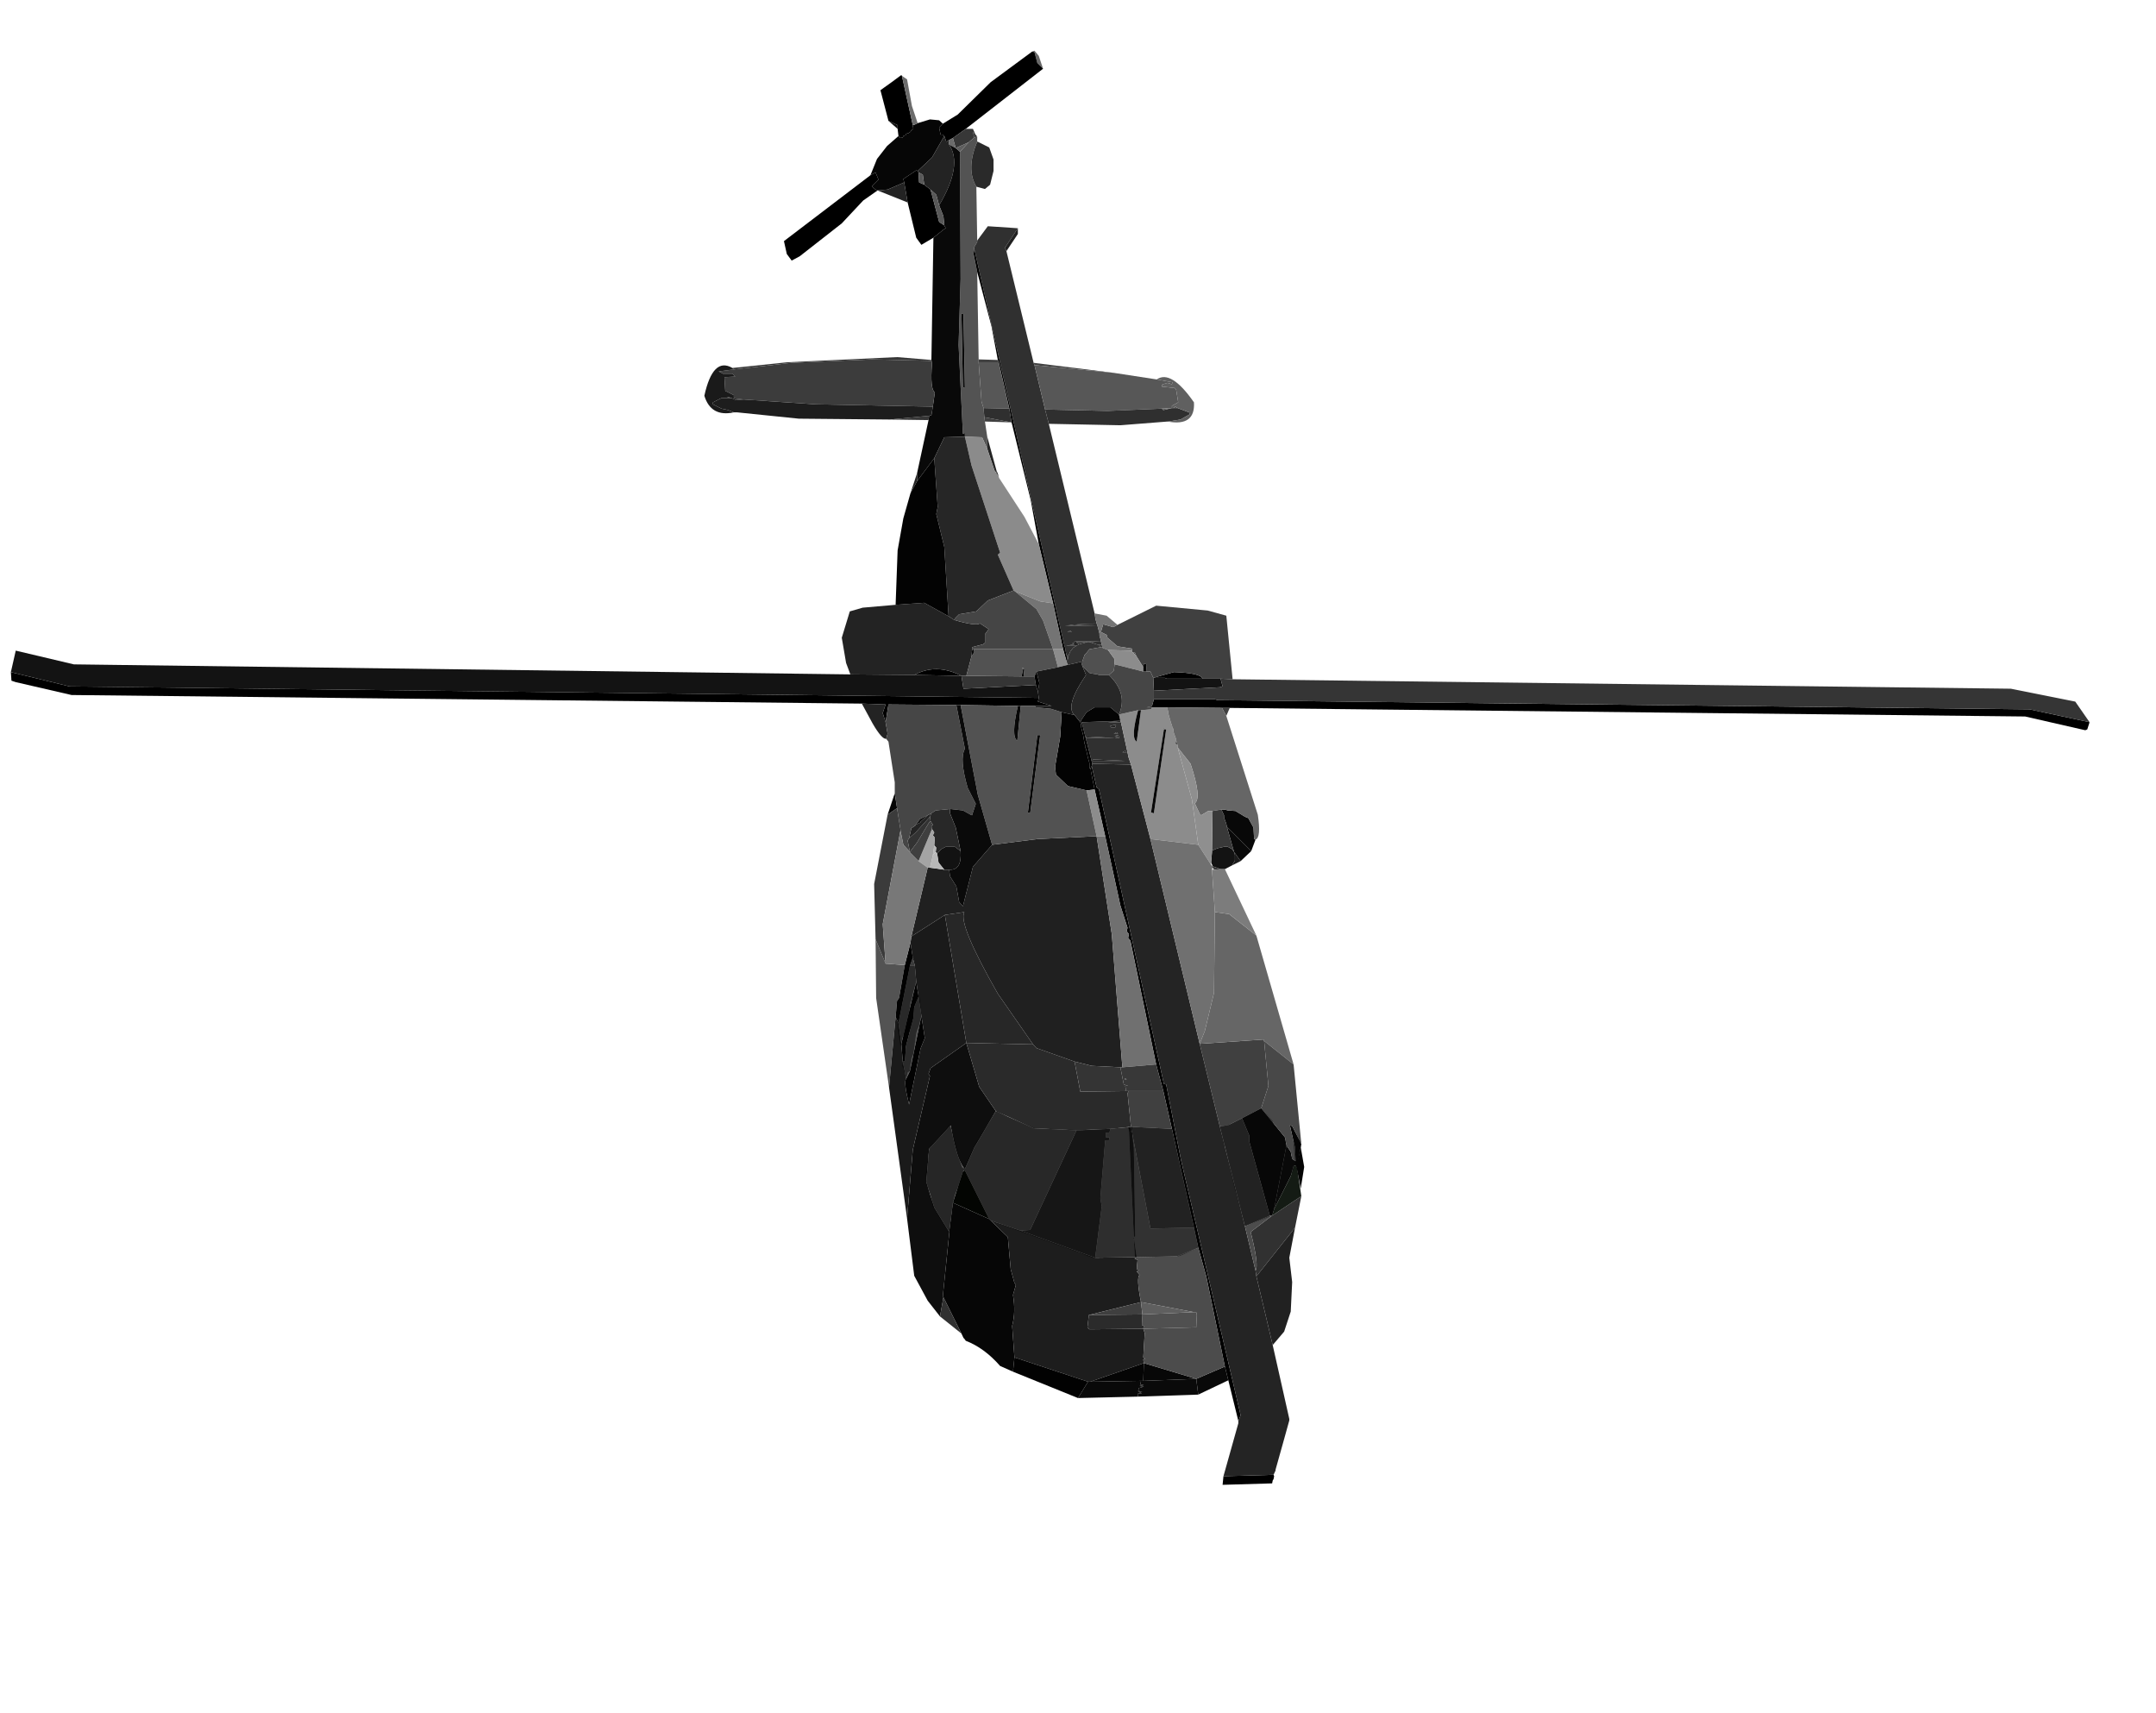 <?xml version="1.0" encoding="UTF-8" standalone="no"?>
<svg xmlns:xlink="http://www.w3.org/1999/xlink" height="299.1px" width="376.5px" xmlns="http://www.w3.org/2000/svg">
  <g transform="matrix(1.0, 0.0, 0.0, 1.0, 182.65, 150.0)">
    <use height="250.4" transform="matrix(1.0, 0.0, 0.0, 1.0, -180.75, -141.15)" width="363.0" xlink:href="#shape0"/>
  </g>
  <defs>
    <g id="shape0" transform="matrix(1.0, 0.0, 0.0, 1.0, 180.75, 141.15)">
      <path d="M-2.4 -141.0 L-2.0 -141.15 -1.25 -140.25 -0.5 -138.0 -1.5 -139.0 -2.0 -140.9 -2.4 -141.0" fill="#686868" fill-rule="evenodd" stroke="none"/>
      <path d="M182.25 -23.9 L181.85 -22.65 181.5 -22.5 171.0 -24.9 32.1 -26.4 30.75 -26.4 21.0 -26.5 18.5 -26.5 17.6 -26.5 18.5 -26.65 18.85 -27.9 29.5 -27.9 30.0 -27.75 171.75 -26.15 182.25 -23.9 M39.75 107.5 L39.85 107.75 39.75 108.25 39.6 108.5 39.5 109.0 30.85 109.25 31.0 107.75 39.75 107.5 M33.6 98.1 L31.85 91.0 31.25 88.6 28.0 72.85 26.6 67.85 25.85 64.35 22.0 47.1 20.5 40.5 19.25 35.85 14.75 14.25 14.35 13.75 14.5 13.1 14.1 12.6 14.25 12.0 13.0 8.1 10.35 -4.0 8.5 -12.15 7.85 -15.4 7.85 -15.65 7.75 -15.75 8.0 -16.25 8.85 -12.5 9.25 -12.25 20.6 39.25 21.0 39.35 23.6 52.6 34.0 97.1 33.6 98.1 M-32.15 -27.15 L-170.15 -28.65 -179.9 -30.9 -180.65 -31.15 -180.75 -32.65 -170.5 -30.15 -1.25 -28.15 -1.4 -27.5 1.0 -26.75 -1.9 -26.75 -4.4 -26.75 -4.9 -26.75 -14.9 -26.9 -15.65 -26.9 -27.5 -27.0 -28.0 -23.9 -28.5 -25.5 -28.0 -27.0 -32.15 -27.15 M-19.65 -108.5 L-21.75 -107.25 -22.65 -108.5 -24.15 -114.65 -24.75 -118.15 -24.9 -118.75 -22.65 -120.25 -22.4 -120.15 -22.25 -119.9 -22.15 -118.15 -21.25 -117.75 -20.15 -116.9 -18.65 -111.25 -17.75 -110.65 -17.5 -110.15 -17.9 -109.9 -19.65 -108.5 M-29.4 -116.75 L-31.9 -115.0 -35.65 -111.0 -43.0 -105.25 -44.4 -104.5 -45.25 -105.65 -45.75 -107.9 -30.65 -119.4 -29.75 -119.9 -29.25 -118.65 -30.4 -117.5 -29.9 -117.0 -29.4 -116.75 M-25.75 -126.25 L-25.9 -127.5 -25.9 -128.15 -27.5 -128.9 -28.9 -134.25 Q-27.05 -135.55 -25.25 -136.9 L-25.15 -136.75 -23.25 -128.15 -23.25 -128.0 -23.15 -127.5 -23.5 -127.25 -23.65 -127.0 -24.0 -126.75 -24.4 -126.65 -24.5 -126.4 -24.9 -126.25 -25.0 -126.0 -25.4 -125.9 -25.75 -126.25 M-18.0 -128.4 L-15.4 -130.0 -9.65 -135.65 -2.4 -141.0 -2.0 -140.9 -1.5 -139.0 -0.5 -138.0 -14.0 -127.5 -16.25 -125.9 -17.0 -125.5 -17.4 -125.25 -17.75 -126.25 -18.0 -126.5 -18.4 -126.5 -18.65 -127.75 -18.0 -128.4 M3.5 -36.0 L3.75 -35.4 3.75 -34.9 3.5 -36.0 M27.35 -31.5 L21.1 -31.5 20.75 -31.65 18.75 -31.65 22.35 -32.65 Q27.0 -32.5 27.35 -31.5 M-14.75 -32.0 L-23.0 -32.15 Q-19.15 -34.25 -14.75 -32.0" fill="#000000" fill-rule="evenodd" stroke="none"/>
      <path d="M44.6 49.75 L43.85 53.85 43.6 53.5 43.25 53.6 42.75 55.35 39.85 61.1 42.0 50.0 42.75 51.1 43.0 52.35 43.6 52.75 43.5 50.35 42.6 46.5 43.0 46.6 44.6 49.75 M-5.75 89.5 L-8.0 88.5 Q-10.75 85.35 -14.0 84.1 L-14.25 83.75 -14.4 83.6 -14.75 82.85 -17.9 76.5 -18.0 76.25 -16.9 65.5 -16.9 65.1 -16.25 60.0 -9.9 62.85 -9.65 63.1 -6.65 66.0 -6.15 71.6 -5.5 74.0 -5.25 74.35 -5.75 76.1 Q-5.25 79.1 -5.9 81.5 L-5.5 87.0 -5.75 89.5 M-27.65 -7.75 L-26.4 -11.5 -26.0 -8.9 -27.65 -7.75 M-30.65 -119.4 L-29.5 -122.25 -27.75 -124.5 -25.75 -126.25 -25.4 -125.9 -25.0 -126.0 -24.9 -126.25 -24.5 -126.4 -24.4 -126.65 -24.0 -126.75 -23.65 -127.0 -23.5 -127.25 -23.15 -127.5 -23.25 -128.0 -23.25 -128.15 -22.9 -128.25 -22.4 -128.5 -20.25 -129.15 -18.65 -129.0 -18.0 -128.4 -18.65 -127.75 -18.4 -126.5 -18.0 -126.5 -17.75 -126.25 -19.9 -122.5 -22.4 -120.15 -22.65 -120.25 -24.9 -118.75 -24.75 -118.15 -27.65 -116.9 -29.4 -116.75 -29.9 -117.0 -30.4 -117.5 -29.25 -118.65 -29.75 -119.9 -30.65 -119.4" fill="#060606" fill-rule="evenodd" stroke="none"/>
      <path d="M-25.15 -136.75 L-24.25 -136.15 -23.4 -131.5 -22.4 -128.5 -22.9 -128.25 -23.25 -128.15 -25.15 -136.75" fill="#6c6c6c" fill-rule="evenodd" stroke="none"/>
      <path d="M-18.5 79.85 L-20.65 77.1 -23.0 72.75 -24.25 62.75 -23.25 50.75 -20.25 37.85 -20.5 37.5 -20.15 36.5 -13.9 32.1 -11.65 39.75 -8.75 44.0 -12.5 50.35 -14.15 54.1 Q-15.4 53.1 -16.65 46.5 L-20.4 50.6 -20.9 56.35 -19.5 60.85 -16.9 65.1 -16.9 65.5 -18.0 76.25 -17.9 76.5 -18.5 79.85 M-25.9 -127.5 L-27.5 -128.9 -25.9 -128.15 -25.9 -127.5" fill="#0e0e0e" fill-rule="evenodd" stroke="none"/>
      <path d="M-14.0 -127.5 L-12.75 -127.5 -12.4 -126.75 -12.75 -126.9 -12.5 -126.0 -13.5 -125.15 -15.75 -124.15 -16.25 -125.9 -14.0 -127.5" fill="#373737" fill-rule="evenodd" stroke="none"/>
      <path d="M-12.4 -126.75 L-12.4 -126.65 -12.0 -126.15 -12.5 -126.0 -12.75 -126.9 -12.4 -126.75 M4.0 -35.65 L4.25 -36.25 4.75 -36.9 5.35 -37.25 5.75 -37.5 7.25 -37.9 7.6 -37.9 8.85 -37.5 9.25 -37.4 9.6 -37.0 7.6 -36.65 7.0 -35.9 6.75 -35.65 6.35 -34.5 3.75 -33.9 3.75 -34.0 3.75 -34.9 3.85 -34.9 3.85 -35.4 4.0 -35.65 M-23.75 -1.25 L-24.15 -3.25 -23.9 -3.65 -22.75 -4.65 -20.25 -7.4 -20.15 -6.65 -20.4 -6.4 -22.5 -2.9 -23.75 -1.25" fill="#333333" fill-rule="evenodd" stroke="none"/>
      <path d="M-27.4 39.85 L-29.65 24.25 -29.75 14.0 -28.0 18.25 -24.65 18.5 -25.65 24.25 -26.0 24.75 -26.25 27.6 -27.4 39.85 M-12.0 -126.15 L-12.0 -125.25 Q-14.0 -120.5 -12.15 -117.4 L-12.0 -108.0 -12.0 -107.75 -12.5 -106.9 -12.65 -105.75 -12.0 -102.5 -11.75 -87.25 -11.75 -86.75 -11.25 -79.9 -10.9 -78.75 -10.75 -77.15 -10.65 -76.4 -10.25 -73.75 -10.25 -71.65 -11.15 -73.65 -14.15 -73.75 -14.15 -74.4 -14.5 -74.25 -15.25 -89.75 -14.9 -101.25 -15.0 -123.5 -13.5 -125.15 -12.5 -126.0 -12.0 -126.15 M-14.4 -95.15 L-14.75 -95.25 -14.5 -82.4 -14.15 -82.25 -14.4 -95.15 M-23.75 18.6 L-22.9 18.6 -22.65 21.35 -25.25 32.25 -25.75 28.6 -23.75 18.6 M-22.25 24.0 L-21.75 27.35 -23.75 37.0 -24.4 38.35 -25.0 35.35 -24.65 35.25 -24.4 32.5 -23.15 27.75 -23.0 25.85 -22.25 24.0" fill="#535353" fill-rule="evenodd" stroke="none"/>
      <path d="M-27.9 -21.0 Q-28.65 -20.9 -30.25 -23.65 L-32.15 -27.15 -28.0 -27.0 -28.5 -25.5 -28.0 -23.9 -27.65 -21.9 -27.9 -21.0 M-34.15 -32.25 L-34.9 -34.25 -35.65 -38.65 -34.25 -43.25 -32.0 -43.9 -26.25 -44.4 -21.25 -44.75 -17.0 -42.4 -16.0 -41.75 Q-12.25 -40.65 -11.5 -41.15 L-10.0 -40.15 -10.65 -39.25 -10.65 -37.75 -11.0 -37.5 -12.9 -37.0 -12.9 -36.5 -13.0 -35.4 -13.9 -32.0 -14.75 -32.0 Q-19.15 -34.25 -23.0 -32.15 L-34.15 -32.25 M-24.15 -114.65 L-29.4 -116.75 -27.65 -116.9 -24.75 -118.15 -24.15 -114.65 M-17.0 -125.5 L-16.9 -124.75 Q-14.5 -121.15 -18.65 -114.15 L-19.15 -116.0 -20.15 -116.9 -21.25 -117.75 -21.5 -119.5 -22.25 -119.9 -22.4 -120.15 -19.9 -122.5 -17.75 -126.25 -17.4 -125.25 -17.0 -125.5" fill="#232323" fill-rule="evenodd" stroke="none"/>
      <path d="M-17.0 -125.5 L-16.25 -125.9 -15.75 -124.15 -16.9 -124.75 -17.0 -125.5" fill="#6b6b6b" fill-rule="evenodd" stroke="none"/>
      <path d="M-12.0 -125.25 L-11.9 -125.25 -9.9 -124.25 -9.15 -122.15 -9.15 -120.15 -9.75 -117.75 -10.65 -117.0 -12.15 -117.4 Q-14.0 -120.5 -12.0 -125.25 M-13.9 32.1 L-2.25 32.35 -1.65 33.0 5.0 35.35 6.0 40.6 14.0 40.5 14.5 40.5 14.25 40.85 14.85 46.75 11.25 47.1 5.35 47.35 -2.15 47.0 -8.75 44.0 -11.65 39.75 -13.9 32.1" fill="#2a2a2a" fill-rule="evenodd" stroke="none"/>
      <path d="M35.85 -1.4 L34.0 0.35 32.85 -1.25 31.6 -5.65 35.85 -1.4 M31.85 91.0 L26.6 93.5 26.25 90.75 31.25 88.6 31.85 91.0 M16.1 93.85 L5.6 94.1 7.35 91.25 7.75 91.25 16.6 91.1 16.5 91.75 17.1 91.85 16.35 92.0 17.1 92.1 16.25 92.35 16.1 92.85 16.85 93.0 16.1 93.0 16.75 93.25 16.0 93.35 16.1 93.85 M-22.5 -67.4 L-20.5 -76.65 -20.4 -77.4 -20.0 -77.5 -19.75 -79.0 -19.4 -81.5 Q-20.25 -82.0 -19.9 -86.5 L-20.0 -87.15 -19.65 -108.5 -17.9 -109.9 -17.5 -110.15 -17.75 -110.65 -17.9 -112.25 -18.65 -114.15 Q-14.5 -121.15 -16.9 -124.75 L-15.75 -124.15 -15.0 -123.5 -14.9 -101.25 -15.25 -89.75 -14.5 -74.25 -14.15 -74.4 -14.15 -73.75 -17.75 -73.65 -19.5 -70.0 -22.5 -66.0 -22.5 -67.4 M-14.4 -95.15 L-14.15 -82.25 -14.5 -82.4 -14.75 -95.25 -14.4 -95.15" fill="#090909" fill-rule="evenodd" stroke="none"/>
      <path d="M-22.25 -119.9 L-21.5 -119.5 -21.25 -117.75 -22.15 -118.15 -22.25 -119.9 M-20.15 -116.9 L-19.15 -116.0 -18.65 -114.15 -17.9 -112.25 -17.75 -110.65 -18.65 -111.25 -20.15 -116.9" fill="#585858" fill-rule="evenodd" stroke="none"/>
      <path d="M-13.5 -125.15 L-15.0 -123.5 -15.75 -124.15 -13.5 -125.15" fill="#5e5e5e" fill-rule="evenodd" stroke="none"/>
      <path d="M-12.0 -108.0 L-10.15 -110.5 -4.9 -110.15 -7.15 -106.75 -6.9 -106.15 -2.15 -86.65 -2.0 -86.25 -0.15 -78.5 0.5 -76.0 8.5 -42.9 8.6 -42.25 8.6 -42.15 8.85 -41.15 3.25 -40.75 9.0 -40.75 9.35 -39.4 9.35 -39.0 9.6 -38.15 9.6 -38.0 5.1 -38.0 4.6 -37.65 5.0 -37.5 3.5 -37.25 5.35 -37.25 4.75 -36.9 4.25 -36.25 4.0 -35.65 3.75 -35.4 3.5 -36.0 3.35 -36.9 3.25 -37.15 -12.5 -106.5 -12.5 -106.9 -12.0 -107.75 -12.0 -108.0 M4.5 -39.65 L4.25 -39.9 3.75 -39.65 4.5 -39.65 M8.85 -41.15 L9.0 -40.75 3.85 -40.9 8.85 -41.15 M9.6 -38.0 L9.75 -37.5 9.85 -36.9 9.6 -37.0 9.25 -37.4 9.75 -37.5 8.85 -37.5 7.6 -37.9 9.6 -38.0 M7.25 -37.9 L5.75 -37.5 5.25 -37.9 7.25 -37.9 M3.75 -35.4 L3.85 -35.4 3.85 -34.9 3.75 -34.9 3.75 -35.4 M13.1 -23.9 L14.35 -18.15 14.35 -18.0 14.85 -16.5 8.1 -16.65 6.25 -23.9 13.0 -24.15 10.85 -23.9 13.1 -23.9 M14.1 -18.65 L13.85 -18.9 13.35 -18.65 14.1 -18.65 M11.25 -23.25 L11.35 -23.0 12.1 -23.0 12.25 -23.4 11.85 -23.4 11.25 -23.25 M12.6 -21.9 L12.35 -22.15 11.85 -21.9 12.6 -21.9 M12.6 -21.4 L12.1 -21.15 12.85 -21.15 12.6 -21.65 12.0 -21.5 12.6 -21.4 M8.25 -17.4 L8.1 -17.15 13.85 -17.15 8.25 -17.4 M7.1 -21.4 L7.0 -21.15 12.0 -21.15 7.1 -21.4" fill="#303030" fill-rule="evenodd" stroke="none"/>
      <path d="M-4.9 -110.15 L-4.9 -109.15 -6.9 -106.15 -7.15 -106.75 -4.9 -110.15 M-12.65 -105.75 L-12.5 -106.9 -12.5 -106.5 -12.65 -105.75 M-16.9 1.85 L-16.75 3.0 -15.65 4.75 -15.15 7.5 -14.5 8.25 -12.75 1.35 -9.4 -2.5 -1.5 -3.5 8.85 -4.0 11.5 13.1 13.35 36.35 13.0 36.35 8.0 36.1 5.0 35.35 -1.65 33.0 -2.25 32.35 -8.4 23.5 Q-15.4 11.25 -14.25 9.25 L-17.65 9.75 -23.5 13.5 -20.65 1.5 -20.25 1.5 -17.75 1.85 -16.9 1.85" fill="#202020" fill-rule="evenodd" stroke="none"/>
      <path d="M-12.0 -102.5 L-12.65 -105.75 -12.5 -106.5 3.25 -37.15 3.35 -36.9 3.5 -36.0 3.75 -34.9 3.75 -34.0 3.0 -36.65 1.25 -44.65 -1.25 -55.0 -2.65 -62.65 -6.0 -76.25 -6.4 -78.65 -8.25 -86.75 -8.4 -87.15 -9.5 -93.0 -12.0 -102.5 M6.1 -23.25 L6.25 -23.9 8.1 -16.65 8.0 -16.25 7.75 -15.75 7.6 -15.9 7.6 -16.75 7.35 -17.65 7.0 -19.25 6.85 -19.5 6.85 -19.9 6.75 -20.15 6.5 -21.65 6.1 -23.25" fill="#010101" fill-rule="evenodd" stroke="none"/>
      <path d="M30.75 -26.4 L32.1 -26.4 31.5 -25.0 30.75 -26.4 M-2.15 -86.65 L11.85 -84.9 -2.0 -86.25 -2.15 -86.65 M12.5 -40.9 L19.25 -44.25 28.25 -43.4 31.5 -42.5 32.6 -31.4 30.5 -31.5 27.35 -31.5 Q27.0 -32.5 22.35 -32.65 L18.75 -31.65 18.25 -32.75 17.5 -32.75 17.6 -34.0 17.1 -34.15 17.0 -33.5 15.75 -35.5 15.6 -36.0 15.1 -36.15 15.0 -36.4 15.0 -36.75 12.5 -37.15 10.75 -38.65 10.6 -39.15 9.6 -39.65 10.0 -41.0 11.75 -40.5 12.5 -40.9 M-10.65 -76.4 L-10.75 -77.15 -6.0 -76.25 -10.65 -76.4 M-11.75 -86.75 L-11.75 -87.25 -8.4 -87.15 -8.25 -86.75 -11.75 -86.75 M20.5 40.5 L22.0 47.1 14.85 46.75 14.25 40.85 14.5 40.5 20.5 40.5 M26.85 32.25 L38.0 31.5 38.1 31.75 38.85 39.6 37.6 43.5 34.25 45.25 31.75 46.5 30.35 46.6 26.85 32.25" fill="#404040" fill-rule="evenodd" stroke="none"/>
      <path d="M11.85 -84.9 L19.35 -83.75 22.1 -83.25 22.0 -82.9 21.25 -83.15 20.35 -82.9 20.25 -82.5 22.5 -82.25 22.75 -81.9 23.1 -79.75 22.0 -79.15 22.0 -78.75 20.25 -78.65 10.75 -78.25 -0.15 -78.5 -2.0 -86.25 11.85 -84.9 M-10.9 -78.75 L-11.25 -79.9 -11.75 -86.75 -8.25 -86.75 -6.4 -78.65 -10.9 -78.75 M23.0 -78.75 L22.25 -78.75 22.6 -79.0 23.0 -78.75" fill="#575757" fill-rule="evenodd" stroke="none"/>
      <path d="M21.25 -76.4 L13.0 -75.75 0.5 -76.0 -0.15 -78.5 10.75 -78.25 20.25 -78.65 20.5 -78.4 22.0 -78.75 22.25 -78.75 23.0 -78.75 25.0 -78.0 25.1 -77.65 23.5 -76.75 21.35 -76.4 21.25 -76.4 M-10.75 -77.15 L-10.9 -78.75 -6.4 -78.65 -6.0 -76.25 -10.75 -77.15" fill="#2f2f2f" fill-rule="evenodd" stroke="none"/>
      <path d="M39.6 84.85 L42.5 97.75 42.5 98.0 41.6 101.25 40.1 106.6 40.1 106.75 39.75 107.5 31.0 107.75 33.6 98.5 33.6 98.1 34.0 97.1 23.6 52.6 21.0 39.35 20.6 39.25 9.25 -12.25 8.85 -12.5 8.0 -16.25 8.1 -16.65 14.85 -16.5 18.25 -3.5 26.85 32.25 30.35 46.6 34.75 64.1 36.6 71.85 36.75 72.85 39.6 84.85 M-10.25 -71.65 L-10.25 -73.75 -8.65 -67.9 -8.65 -67.4 -9.0 -67.9 -10.25 -71.65 M5.35 -37.25 L3.5 -37.25 5.0 -37.5 4.6 -37.65 5.1 -38.0 9.6 -38.0 7.6 -37.9 7.25 -37.9 5.25 -37.9 5.75 -37.5 5.35 -37.25 M9.0 -40.75 L3.25 -40.75 8.85 -41.15 3.85 -40.9 9.0 -40.75 M4.5 -39.65 L3.75 -39.65 4.25 -39.9 4.5 -39.65 M8.85 -37.5 L9.75 -37.5 9.25 -37.4 8.85 -37.5 M13.0 -24.15 L13.1 -23.9 10.85 -23.9 13.0 -24.15 M14.1 -18.65 L13.35 -18.65 13.85 -18.9 14.1 -18.65 M11.25 -23.25 L11.85 -23.4 12.25 -23.4 12.1 -23.0 11.35 -23.0 11.25 -23.25 M12.6 -21.4 L12.0 -21.5 12.6 -21.65 12.85 -21.15 12.1 -21.15 12.6 -21.4 M12.6 -21.9 L11.85 -21.9 12.35 -22.15 12.6 -21.9 M7.1 -21.4 L12.0 -21.15 7.0 -21.15 7.1 -21.4 M8.25 -17.4 L13.85 -17.15 8.1 -17.15 8.25 -17.4 M-23.9 -3.65 L-23.5 -5.4 -22.75 -5.9 -22.75 -6.0 -21.9 -6.4 -21.9 -6.5 -20.65 -7.65 -20.0 -8.0 -20.25 -7.4 -22.75 -4.65 -23.9 -3.65" fill="#242424" fill-rule="evenodd" stroke="none"/>
      <path d="M-14.15 -73.75 L-11.15 -73.65 -10.25 -71.65 -9.0 -67.9 -8.65 -67.4 -8.25 -66.9 -8.25 -66.75 -8.15 -66.5 -3.75 -59.75 -1.25 -55.0 1.25 -44.65 -1.0 -45.0 -5.4 -46.75 -5.65 -46.9 -8.4 -53.15 -8.0 -53.5 -13.0 -68.75 -14.15 -73.75" fill="#8b8b8b" fill-rule="evenodd" stroke="none"/>
      <path d="M44.6 58.85 L43.5 64.35 36.75 72.85 36.6 71.85 Q37.25 71.0 35.75 65.1 L39.5 62.25 44.6 58.85 M-14.75 82.85 L-18.5 79.85 -17.9 76.5 -14.75 82.85 M-20.0 -87.15 L-19.9 -86.5 -20.0 -87.0 -20.0 -87.15" fill="#313131" fill-rule="evenodd" stroke="none"/>
      <path d="M-20.5 -76.65 L-27.25 -76.75 -20.4 -77.4 -20.5 -76.65 M-54.75 -85.75 L-45.15 -86.75 -26.0 -87.65 -20.0 -87.15 -20.0 -87.0 -30.4 -87.25 -44.4 -86.65 -54.5 -85.5 -54.75 -85.75" fill="#363636" fill-rule="evenodd" stroke="none"/>
      <path d="M-20.0 -87.0 L-19.9 -86.5 Q-20.25 -82.0 -19.4 -81.5 L-19.75 -79.0 -40.15 -79.4 -52.75 -80.25 -54.15 -80.4 -54.5 -80.5 -54.5 -81.0 -56.0 -81.75 -56.15 -84.15 -54.25 -84.25 -54.75 -84.75 -56.4 -84.75 -57.15 -85.15 -54.5 -85.5 -44.4 -86.65 -30.4 -87.25 -20.0 -87.0 M-54.9 -80.5 L-55.25 -80.5 -55.75 -80.75 -54.9 -80.5" fill="#3c3c3c" fill-rule="evenodd" stroke="none"/>
      <path d="M-24.25 62.75 L-27.4 39.85 -26.25 27.6 -25.75 28.6 -25.25 32.25 -25.0 35.35 -24.4 38.35 Q-24.9 38.85 -23.9 42.85 L-21.9 33.1 -21.15 31.25 -21.75 27.35 -22.25 24.0 -22.65 21.35 -22.9 18.6 -23.25 17.25 -23.65 14.6 -23.5 13.5 -17.65 9.75 -13.9 32.1 -20.15 36.5 -20.5 37.5 -20.25 37.85 -23.25 50.75 -24.25 62.75 M-54.5 -78.0 Q-58.5 -77.15 -59.65 -80.9 -58.15 -87.75 -54.75 -85.75 L-54.5 -85.5 -57.15 -85.15 -56.4 -84.75 -54.75 -84.75 -54.25 -84.25 -56.15 -84.15 -56.0 -81.75 -54.5 -81.0 -54.5 -80.5 -54.15 -80.4 -52.75 -80.25 -54.15 -80.15 -54.9 -80.5 -55.75 -80.75 -55.25 -80.5 -56.65 -80.5 -58.15 -79.75 -58.15 -79.4 -56.65 -78.65 -55.5 -78.4 -54.5 -78.0" fill="#1a1a1a" fill-rule="evenodd" stroke="none"/>
      <path d="M19.35 -83.75 Q21.85 -85.5 25.85 -79.75 26.1 -75.5 21.25 -76.4 L21.35 -76.4 23.5 -76.75 25.1 -77.65 25.0 -78.0 23.0 -78.75 22.6 -79.0 22.25 -78.75 22.0 -78.75 20.5 -78.4 20.25 -78.65 22.0 -78.75 22.0 -79.15 23.1 -79.75 22.75 -81.9 22.5 -82.25 20.25 -82.5 20.35 -82.9 21.25 -83.15 22.0 -82.9 22.1 -83.25 19.35 -83.75" fill="#606060" fill-rule="evenodd" stroke="none"/>
      <path d="M8.5 -42.9 L10.6 -42.5 12.5 -40.9 11.75 -40.5 10.0 -41.0 9.6 -39.65 10.6 -39.15 10.75 -38.65 12.5 -37.15 15.0 -36.75 15.0 -36.4 10.85 -36.5 9.85 -36.9 9.75 -37.5 9.6 -38.0 9.6 -38.15 9.35 -39.0 9.35 -39.4 9.0 -40.75 8.85 -41.15 8.6 -42.15 8.6 -42.25 8.5 -42.9 M1.25 -44.65 L3.0 -36.65 1.25 -36.65 -0.5 -41.65 -1.65 -43.65 -5.4 -46.75 -1.0 -45.0 1.25 -44.65" fill="#747474" fill-rule="evenodd" stroke="none"/>
      <path d="M9.85 -36.9 L10.85 -36.5 12.0 -34.9 12.0 -34.0 11.85 -32.9 11.0 -32.15 9.25 -32.15 9.0 -32.25 8.0 -32.4 7.6 -32.5 6.35 -33.75 6.25 -34.0 6.35 -34.5 6.75 -35.65 7.0 -35.9 7.6 -36.65 9.6 -37.0 9.85 -36.9 M15.1 -36.15 L15.6 -36.0 15.75 -35.5 15.1 -36.15 M25.85 79.1 L26.25 79.1 26.35 79.6 26.25 81.75 17.0 82.0 17.1 81.5 16.75 81.35 16.85 79.5 25.85 79.1" fill="#505050" fill-rule="evenodd" stroke="none"/>
      <path d="M-27.25 -76.75 L-43.15 -76.9 -53.9 -78.0 -54.5 -78.0 -55.5 -78.4 -56.65 -78.65 -58.15 -79.4 -58.15 -79.75 -56.65 -80.5 -55.25 -80.5 -54.9 -80.5 -54.15 -80.15 -52.75 -80.25 -40.15 -79.4 -19.75 -79.0 -20.0 -77.5 -20.4 -77.4 -27.25 -76.75 M-9.65 63.1 L-4.5 64.85 8.6 69.6 15.6 69.5 15.5 69.75 16.0 70.0 15.85 71.6 16.25 71.75 15.85 72.0 16.35 72.6 Q15.75 73.1 16.6 77.35 L7.5 79.6 7.25 81.75 7.6 82.1 17.0 82.0 17.25 82.75 17.0 87.0 17.35 87.25 17.0 87.35 17.1 88.0 7.75 91.25 7.35 91.25 -5.5 87.0 -5.9 81.5 Q-5.25 79.1 -5.75 76.1 L-5.25 74.35 -5.5 74.0 -6.15 71.6 -6.65 66.0 -9.65 63.1" fill="#1d1d1d" fill-rule="evenodd" stroke="none"/>
      <path d="M-17.0 -42.4 L-17.75 -54.5 -19.15 -60.25 -18.9 -61.5 -19.5 -70.0 -17.75 -73.65 -14.15 -73.75 -13.0 -68.75 -8.0 -53.5 -8.4 -53.15 -5.65 -46.9 -10.15 -45.15 -12.15 -43.25 -15.15 -42.75 -15.9 -42.0 -16.0 -41.75 -17.0 -42.4" fill="#262626" fill-rule="evenodd" stroke="none"/>
      <path d="M-5.65 -46.9 L-5.4 -46.75 -1.65 -43.65 -0.5 -41.65 1.25 -36.65 -12.65 -36.65 -12.9 -36.5 -12.9 -37.0 -11.0 -37.5 -10.65 -37.75 -10.65 -39.25 -10.0 -40.15 -11.5 -41.15 Q-12.25 -40.65 -16.0 -41.75 L-15.9 -42.0 -15.15 -42.75 -12.15 -43.25 -10.15 -45.15 -5.65 -46.9" fill="#454545" fill-rule="evenodd" stroke="none"/>
      <path d="M-26.25 -44.4 L-25.9 -53.9 -24.9 -59.5 -23.65 -63.9 -22.5 -66.0 -19.5 -70.0 -18.9 -61.5 -19.15 -60.25 -17.75 -54.5 -17.0 -42.4 -21.25 -44.75 -26.25 -44.4 M6.1 -23.25 L6.5 -21.65 6.75 -20.15 6.85 -19.9 6.85 -19.5 7.0 -19.25 7.35 -17.65 7.6 -16.75 7.6 -15.9 7.75 -15.75 7.85 -15.65 7.85 -15.4 8.5 -12.15 7.1 -12.0 3.85 -12.75 1.75 -14.75 1.6 -16.15 2.5 -21.4 2.75 -25.65 5.0 -25.15 6.0 -23.9 6.1 -23.65 6.1 -23.25" fill="#030303" fill-rule="evenodd" stroke="none"/>
      <path d="M32.5 1.1 L31.25 1.75 30.5 1.75 29.1 1.25 28.85 0.6 29.0 -1.25 29.0 -1.5 30.0 -1.9 31.1 -2.15 31.75 -2.15 32.5 -1.75 32.85 -1.25 33.0 -0.75 33.0 0.25 32.5 1.1 M-180.75 -32.65 L-179.9 -36.4 -169.75 -34.0 -34.15 -32.25 -23.0 -32.15 -14.75 -32.0 -14.4 -29.75 -1.75 -30.4 -1.4 -29.25 -1.25 -28.15 -170.5 -30.15 -180.75 -32.65 M-8.65 -67.9 L-8.25 -66.9 -8.65 -67.4 -8.65 -67.9 M27.35 -31.5 L30.5 -31.5 30.85 -30.15 30.35 -30.0 18.85 -29.4 18.75 -31.65 20.75 -31.65 21.1 -31.5 27.35 -31.5" fill="#131313" fill-rule="evenodd" stroke="none"/>
      <path d="M-23.65 -63.9 L-22.5 -67.4 -22.5 -66.0 -23.65 -63.9" fill="#222222" fill-rule="evenodd" stroke="none"/>
      <path d="M18.5 -26.5 L21.0 -26.5 21.25 -26.4 21.25 -26.15 21.35 -25.75 21.35 -25.5 21.85 -23.75 22.0 -23.4 22.1 -22.9 22.25 -22.75 22.25 -22.4 22.35 -22.0 22.75 -20.9 22.75 -20.75 22.6 -20.15 23.0 -19.9 23.0 -19.5 25.5 -10.4 26.6 -2.5 18.25 -3.5 14.85 -16.5 14.35 -18.0 14.35 -18.15 13.1 -23.9 13.0 -24.15 12.75 -25.25 16.1 -26.0 Q14.75 -21.15 15.85 -20.5 L16.6 -26.0 18.35 -26.15 18.5 -26.5 M3.0 -36.65 L3.75 -34.0 3.75 -33.9 2.1 -33.5 1.25 -36.65 3.0 -36.65 M10.85 -36.5 L15.0 -36.4 15.1 -36.15 15.75 -35.5 17.0 -33.5 17.0 -32.75 12.0 -34.0 12.0 -34.9 10.85 -36.5 M20.6 -22.65 L18.35 -8.15 18.85 -8.0 21.0 -22.65 20.5 -22.9 20.6 -22.65 M7.1 -12.0 L8.5 -12.15 10.35 -4.0 8.85 -4.0 7.1 -12.0" fill="#8c8c8c" fill-rule="evenodd" stroke="none"/>
      <path d="M182.25 -23.9 L171.75 -26.15 30.0 -27.75 29.5 -27.9 18.85 -27.9 18.85 -29.4 30.35 -30.0 30.85 -30.15 30.5 -31.5 32.6 -31.4 168.5 -29.75 179.75 -27.5 182.25 -23.9 M-14.75 -32.0 L-13.9 -32.0 -4.25 -31.9 -3.9 -31.9 -2.0 -31.9 -1.75 -30.4 -14.4 -29.75 -14.75 -32.0" fill="#353535" fill-rule="evenodd" stroke="none"/>
      <path d="M18.85 -27.9 L18.5 -26.65 17.6 -26.5 18.5 -26.5 18.35 -26.15 16.6 -26.0 16.1 -26.0 12.75 -25.25 Q14.35 -28.9 11.0 -32.15 L11.85 -32.9 12.0 -34.0 17.0 -32.75 17.5 -32.75 18.25 -32.75 18.75 -31.65 18.85 -29.4 18.85 -27.9 M-26.4 -11.5 L-26.4 -13.4 -27.5 -20.5 -27.9 -21.0 -27.65 -21.9 -28.0 -23.9 -27.5 -27.0 -15.65 -26.9 -14.15 -19.25 Q-15.15 -17.5 -13.65 -12.4 L-12.25 -9.65 -12.9 -7.65 -13.15 -7.75 -14.5 -8.5 -16.75 -8.75 -19.25 -8.5 -20.0 -8.0 -20.65 -7.65 -22.0 -7.0 -22.75 -6.0 -22.75 -5.9 -23.5 -5.4 -23.9 -3.65 -24.15 -3.25 -23.75 -1.25 -24.9 -2.5 -25.4 -5.0 -25.4 -5.15 -26.0 -8.9 -26.4 -11.5 M-4.0 -33.15 L-4.15 -33.4 -3.75 -33.25 -4.0 -33.15" fill="#464646" fill-rule="evenodd" stroke="none"/>
      <path d="M17.0 -33.5 L17.1 -34.15 17.6 -34.0 17.5 -32.75 17.0 -32.75 17.0 -33.5 M16.1 -26.0 L16.6 -26.0 15.85 -20.5 Q14.75 -21.15 16.1 -26.0 M17.1 88.0 L26.25 90.75 17.0 91.1 17.1 88.0" fill="#070707" fill-rule="evenodd" stroke="none"/>
      <path d="M2.75 -25.65 L2.5 -21.4 1.6 -16.15 1.75 -14.75 3.85 -12.75 7.1 -12.0 8.85 -4.0 -1.5 -3.5 -9.4 -2.5 -11.9 -11.25 -14.9 -26.9 -4.9 -26.75 Q-6.15 -21.4 -5.0 -20.65 L-4.4 -26.75 -1.9 -26.75 -1.75 -26.5 0.85 -26.25 2.75 -25.65 M-12.65 -36.65 L1.25 -36.65 2.1 -33.5 -1.65 -32.75 -2.0 -31.9 -3.9 -31.9 -3.75 -33.25 -4.15 -33.4 -4.0 -33.15 -4.25 -31.9 -13.9 -32.0 -13.0 -35.4 -12.5 -36.15 -12.65 -36.65 M-1.0 -21.65 L-1.5 -21.65 -3.15 -8.15 -2.75 -8.0 -1.0 -21.65" fill="#525252" fill-rule="evenodd" stroke="none"/>
      <path d="M26.6 93.5 L16.1 93.85 16.0 93.35 16.75 93.25 16.1 93.0 16.85 93.0 16.1 92.85 16.25 92.35 17.1 92.1 16.35 92.0 17.1 91.85 16.5 91.75 16.6 91.1 17.0 91.1 26.25 90.75 26.6 93.5 M-12.9 -36.5 L-12.65 -36.65 -12.5 -36.15 -13.0 -35.4 -12.9 -36.5 M-15.65 -26.9 L-14.9 -26.9 -11.9 -11.25 -9.4 -2.5 -12.75 1.35 -14.5 8.25 -15.15 7.5 -15.65 4.75 -16.75 3.0 -16.9 1.85 Q-14.65 2.0 -14.9 -1.4 L-15.75 -5.5 -16.75 -8.0 -16.75 -8.75 -14.5 -8.5 -13.15 -7.75 -12.9 -7.65 -12.25 -9.65 -13.65 -12.4 Q-15.15 -17.5 -14.15 -19.25 L-15.65 -26.9" fill="#0a0a0a" fill-rule="evenodd" stroke="none"/>
      <path d="M6.35 -34.5 L6.25 -34.0 6.35 -33.75 7.0 -32.15 Q3.25 -26.65 5.0 -25.15 L2.75 -25.65 0.85 -26.25 -1.75 -26.5 -1.9 -26.75 1.0 -26.75 -1.4 -27.5 -1.25 -28.15 -1.4 -29.25 -1.15 -30.75 -1.65 -32.75 2.1 -33.5 3.75 -33.9 6.35 -34.5" fill="#181818" fill-rule="evenodd" stroke="none"/>
      <path d="M3.75 -35.4 L4.0 -35.65 3.85 -35.4 3.75 -35.4 M7.75 91.25 L17.1 88.0 17.0 91.1 16.6 91.1 7.75 91.25" fill="#050505" fill-rule="evenodd" stroke="none"/>
      <path d="M6.35 -33.75 L7.6 -32.5 8.0 -32.4 9.0 -32.25 9.25 -32.15 11.0 -32.15 Q14.35 -28.9 12.75 -25.25 L11.25 -26.5 8.5 -26.5 7.1 -25.65 6.25 -24.4 6.0 -23.9 5.0 -25.15 Q3.25 -26.65 7.0 -32.15 L6.35 -33.75 M-17.65 9.75 L-14.25 9.25 Q-15.4 11.25 -8.4 23.5 L-2.25 32.35 -13.9 32.1 -17.65 9.75" fill="#272727" fill-rule="evenodd" stroke="none"/>
      <path d="M36.6 -3.4 L35.85 -1.4 31.6 -5.65 31.5 -6.15 31.1 -7.25 31.1 -7.65 30.75 -8.4 30.75 -8.5 30.6 -8.65 31.25 -8.65 31.75 -8.5 33.1 -8.4 34.75 -7.4 35.35 -7.15 36.25 -5.5 36.35 -3.5 36.6 -3.4 M20.6 -22.65 L21.0 -22.65 18.85 -8.0 18.35 -8.15 20.6 -22.65 M-4.9 -26.75 L-4.4 -26.75 -5.0 -20.65 Q-6.15 -21.4 -4.9 -26.75 M-4.0 -33.15 L-3.75 -33.25 -3.9 -31.9 -4.25 -31.9 -4.0 -33.15 M-1.0 -21.65 L-2.75 -8.0 -3.15 -8.15 -1.5 -21.65 -1.0 -21.65" fill="#080808" fill-rule="evenodd" stroke="none"/>
      <path d="M5.6 94.1 L-5.75 89.5 -5.5 87.0 7.35 91.25 5.6 94.1 M-1.65 -32.75 L-1.15 -30.75 -1.4 -29.25 -1.75 -30.4 -2.0 -31.9 -1.65 -32.75 M-24.65 18.5 L-23.65 14.6 -23.25 17.25 -23.75 18.6 -25.75 28.6 -26.25 27.6 -26.0 24.75 -25.65 24.25 -24.65 18.5 M-25.25 32.25 L-22.65 21.35 -22.25 24.0 -23.0 25.85 -23.15 27.75 -24.4 32.5 -24.65 35.25 -25.0 35.35 -25.25 32.25 M-21.75 27.35 L-21.15 31.25 -21.9 33.1 -23.9 42.85 Q-24.9 38.85 -24.4 38.35 L-23.75 37.0 -21.75 27.35 M39.1 62.25 L35.5 49.25 35.5 48.25 34.25 45.25 37.6 43.5 41.75 48.6 42.0 50.0 39.85 61.1 39.5 62.25 39.1 62.25" fill="#020202" fill-rule="evenodd" stroke="none"/>
      <path d="M21.0 -26.5 L30.75 -26.4 31.5 -25.0 37.0 -7.75 Q37.6 -3.75 36.6 -3.4 L36.35 -3.5 36.25 -5.5 35.35 -7.15 34.75 -7.4 33.1 -8.4 31.75 -8.5 31.25 -8.65 30.6 -8.65 29.1 -8.4 28.35 -8.4 27.1 -7.65 26.85 -7.9 26.0 -9.75 Q27.25 -10.65 25.25 -16.65 L23.0 -19.5 23.0 -19.9 22.75 -20.75 22.75 -20.9 22.35 -22.0 22.25 -22.4 22.25 -22.75 22.1 -22.9 22.0 -23.4 21.85 -23.75 21.35 -25.5 21.35 -25.75 21.25 -26.15 21.25 -26.4 21.0 -26.5 M36.75 13.35 L43.25 35.85 38.1 31.75 38.0 31.5 26.85 32.25 27.75 30.0 29.35 23.35 29.5 9.25 32.0 9.6 36.75 13.35" fill="#666666" fill-rule="evenodd" stroke="none"/>
      <path d="M43.25 35.85 L44.6 49.75 43.0 46.6 42.6 46.5 43.5 50.35 43.6 52.75 43.0 52.35 42.75 51.1 42.0 50.0 41.75 48.6 37.6 43.5 38.85 39.6 38.1 31.75 43.25 35.85 M22.75 -20.75 L23.0 -19.9 22.6 -20.15 22.75 -20.75" fill="#484848" fill-rule="evenodd" stroke="none"/>
      <path d="M6.0 -23.9 L6.25 -24.4 7.1 -25.65 8.5 -26.5 11.25 -26.5 12.75 -25.25 13.0 -24.15 6.25 -23.9 6.1 -23.25 6.1 -23.65 6.0 -23.9" fill="#040404" fill-rule="evenodd" stroke="none"/>
      <path d="M21.0 -22.65 L20.6 -22.65 20.5 -22.9 21.0 -22.65" fill="#4b4b4b" fill-rule="evenodd" stroke="none"/>
      <path d="M-29.75 14.0 L-30.0 4.35 -27.65 -7.75 -26.0 -8.9 -25.4 -5.15 -25.4 -5.0 -28.5 11.35 -28.0 18.25 -29.75 14.0" fill="#3b3b3b" fill-rule="evenodd" stroke="none"/>
      <path d="M29.1 -8.4 L30.6 -8.65 30.75 -8.5 30.75 -8.4 31.1 -7.65 31.1 -7.25 31.5 -6.15 31.6 -5.65 32.85 -1.25 32.5 -1.75 31.75 -2.15 31.1 -2.15 30.0 -1.9 29.0 -1.5 29.1 -8.4 M29.1 1.25 L30.5 1.75 29.35 1.85 29.1 1.5 29.1 1.25" fill="#393939" fill-rule="evenodd" stroke="none"/>
      <path d="M23.0 -19.5 L25.25 -16.65 Q27.25 -10.65 26.0 -9.75 L26.85 -7.9 27.1 -7.65 28.35 -8.4 29.1 -8.4 29.0 -1.5 29.0 -1.25 28.85 0.6 28.85 1.0 26.6 -2.5 25.5 -10.4 23.0 -19.5" fill="#8f8f8f" fill-rule="evenodd" stroke="none"/>
      <path d="M-16.75 -8.75 L-16.75 -8.0 -15.75 -5.5 -14.9 -1.4 -15.9 -2.15 -17.5 -2.15 -18.25 -1.75 -19.0 -1.0 -19.25 -1.25 -19.15 -2.0 -19.5 -2.4 -19.4 -3.75 -19.75 -4.15 -19.5 -4.65 -19.9 -5.25 -20.0 -5.65 -19.75 -6.0 -20.15 -6.65 -20.25 -7.4 -20.0 -8.0 -19.25 -8.5 -16.75 -8.75" fill="#282828" fill-rule="evenodd" stroke="none"/>
      <path d="M-14.9 -1.4 Q-14.65 2.0 -16.9 1.85 L-17.75 1.85 -18.75 0.6 -19.0 -1.0 -18.25 -1.75 -17.5 -2.15 -15.9 -2.15 -14.9 -1.4" fill="#121212" fill-rule="evenodd" stroke="none"/>
      <path d="M-19.25 -1.25 L-19.0 -1.0 -18.75 0.6 -17.75 1.85 -20.25 1.5 -19.75 -0.65 -19.25 -1.25" fill="#b8b8b8" fill-rule="evenodd" stroke="none"/>
      <path d="M-19.5 -2.4 L-19.15 -2.0 -19.25 -1.25 -19.75 -0.65 -19.5 -2.4" fill="#b7b7b7" fill-rule="evenodd" stroke="none"/>
      <path d="M-19.9 -5.25 L-19.5 -4.65 -19.75 -4.15 -19.4 -3.75 -19.5 -2.4 -19.75 -0.65 -20.25 1.5 -20.65 1.5 -22.25 0.35 -19.9 -5.25" fill="#a4a4a4" fill-rule="evenodd" stroke="none"/>
      <path d="M-20.15 -6.65 L-19.75 -6.0 -20.0 -5.65 -19.9 -5.25 -22.25 0.35 -23.75 -1.15 -23.75 -1.25 -22.5 -2.9 -20.4 -6.4 -20.15 -6.65 M16.6 77.35 L16.85 79.5 7.5 79.6 16.6 77.35" fill="#3f3f3f" fill-rule="evenodd" stroke="none"/>
      <path d="M-22.75 -6.0 L-22.0 -7.0 -20.65 -7.65 -21.9 -6.5 -21.9 -6.4 -22.75 -6.0" fill="#111111" fill-rule="evenodd" stroke="none"/>
      <path d="M18.25 -3.5 L26.6 -2.5 28.85 1.0 29.1 1.25 29.1 1.5 29.0 1.85 29.5 9.25 29.35 23.35 27.75 30.0 26.85 32.25 18.25 -3.5 M8.85 -4.0 L10.35 -4.0 13.0 8.1 14.25 12.0 14.1 12.6 14.5 13.1 14.35 13.75 14.75 14.25 19.25 35.85 13.35 36.35 11.5 13.1 8.85 -4.0" fill="#707070" fill-rule="evenodd" stroke="none"/>
      <path d="M-25.4 -5.0 L-24.9 -2.5 -23.75 -1.25 -23.75 -1.15 -22.25 0.35 -20.65 1.5 -23.5 13.5 -23.65 14.6 -24.65 18.5 -28.0 18.25 -28.5 11.35 -25.4 -5.0 M-22.9 18.6 L-23.75 18.6 -23.25 17.25 -22.9 18.6" fill="#787878" fill-rule="evenodd" stroke="none"/>
      <path d="M19.25 35.85 L20.5 40.5 14.5 40.5 14.0 40.5 13.85 39.6 14.35 39.6 13.6 39.35 13.0 36.35 13.35 36.35 19.25 35.85 M13.75 38.5 L14.1 38.5 13.85 38.25 13.75 38.5" fill="#383838" fill-rule="evenodd" stroke="none"/>
      <path d="M34.0 0.35 L32.5 1.1 33.0 0.25 33.0 -0.75 32.85 -1.25 34.0 0.35" fill="#1c1c1c" fill-rule="evenodd" stroke="none"/>
      <path d="M28.85 0.6 L29.1 1.25 28.85 1.0 28.85 0.6 M29.1 1.5 L29.35 1.85 29.0 1.85 29.1 1.5" fill="#dadada" fill-rule="evenodd" stroke="none"/>
      <path d="M31.25 1.75 L36.75 13.35 32.0 9.6 29.5 9.25 29.0 1.85 29.35 1.85 30.5 1.75 31.25 1.75" fill="#7c7c7c" fill-rule="evenodd" stroke="none"/>
      <path d="M22.0 47.1 L25.85 64.35 18.25 64.5 14.85 46.75 22.0 47.1 M30.35 46.6 L31.75 46.5 34.25 45.25 35.5 48.25 35.5 49.25 39.1 62.25 34.75 64.1 30.35 46.6" fill="#3a3a3a" fill-rule="evenodd" stroke="none"/>
      <path d="M5.0 35.35 L8.0 36.1 13.0 36.35 13.6 39.35 14.35 39.6 13.85 39.6 14.0 40.5 6.0 40.6 5.0 35.35 M13.75 38.5 L13.85 38.25 14.1 38.5 13.75 38.5" fill="#343434" fill-rule="evenodd" stroke="none"/>
      <path d="M25.85 64.35 L26.6 67.85 22.85 69.35 15.6 69.5 8.6 69.6 9.75 60.6 9.5 59.25 10.35 49.1 11.0 49.1 11.1 48.6 10.5 48.6 10.5 47.75 11.1 47.75 11.25 47.1 14.85 46.75 18.25 64.5 25.85 64.35" fill="#595959" fill-rule="evenodd" stroke="none"/>
      <path d="M-4.5 64.85 L-2.75 64.75 5.35 47.35 11.25 47.1 11.1 47.75 10.5 47.75 10.5 48.6 11.1 48.6 11.0 49.1 10.35 49.1 9.5 59.25 9.75 60.6 8.6 69.6 -4.5 64.85" fill="#292929" fill-rule="evenodd" stroke="none"/>
      <path d="M-8.75 44.0 L-2.15 47.0 5.35 47.35 -2.75 64.75 -4.5 64.85 -9.65 63.1 -9.9 62.85 -14.15 54.35 -14.5 54.5 -16.25 60.0 -16.9 65.1 -19.5 60.85 -20.9 56.35 -20.4 50.6 -16.65 46.5 Q-15.4 53.1 -14.15 54.1 L-12.5 50.35 -8.75 44.0" fill="#4e4e4e" fill-rule="evenodd" stroke="none"/>
      <path d="M43.85 53.85 L44.6 58.85 39.5 62.25 39.85 61.1 42.75 55.35 43.25 53.6 43.6 53.5 43.85 53.85" fill="#141b14" fill-rule="evenodd" stroke="none"/>
      <path d="M26.6 67.85 L28.0 72.85 31.25 88.6 26.25 90.75 17.1 88.0 17.0 87.35 17.35 87.25 17.0 87.0 17.25 82.75 17.0 82.0 26.25 81.75 26.35 79.6 26.25 79.1 25.85 79.1 16.6 77.35 Q15.75 73.1 16.35 72.6 L15.85 72.0 16.25 71.75 15.85 71.6 16.0 70.0 15.5 69.75 15.6 69.5 22.85 69.35 26.6 67.85 M34.75 64.1 L39.1 62.25 39.5 62.25 35.75 65.1 Q37.25 71.0 36.6 71.85 L34.75 64.1" fill="#4c4c4c" fill-rule="evenodd" stroke="none"/>
      <path d="M-16.25 60.0 L-14.5 54.5 -14.15 54.35 -9.9 62.85 -16.25 60.0" fill="#030502" fill-rule="evenodd" stroke="none"/>
      <path d="M43.5 64.35 L42.5 69.6 43.0 73.85 42.75 79.0 41.6 82.5 39.6 84.85 36.75 72.85 43.5 64.35" fill="#212121" fill-rule="evenodd" stroke="none"/>
      <path d="M7.5 79.6 L16.85 79.5 16.75 81.35 17.1 81.5 17.0 82.0 7.6 82.1 7.25 81.75 7.5 79.6" fill="#2b2b2b" fill-rule="evenodd" stroke="none"/>
      <path d="M16.6 77.35 L25.85 79.1 16.85 79.5 16.6 77.35" fill="#5f5f5f" fill-rule="evenodd" stroke="none"/>
      <path d="M-24.0 18.5 L-23.4 16.5 -22.9 18.6 -22.65 21.35 -23.25 23.5 -23.4 24.35 -23.65 25.0 -24.0 27.85 -24.65 30.0 -24.75 30.75 -25.0 31.0 -25.4 32.75 -25.9 29.5 -25.9 27.85 -25.25 25.25 -25.25 24.6 -25.0 24.25 -24.65 22.5 -24.75 22.5 -24.65 22.1 -24.65 21.6 -24.15 19.85 -24.15 19.35 -24.0 19.25 -24.0 18.5 M-21.75 27.35 L-22.25 29.35 -22.4 29.6 -22.65 30.35 -23.15 34.0 -23.5 34.85 -23.5 35.25 -23.65 35.85 -23.75 37.0 -24.15 37.25 -24.4 38.35 -24.9 36.6 -25.15 36.0 -25.0 35.75 -25.0 34.85 -24.9 34.85 -24.4 32.6 -24.5 32.6 -24.4 32.35 -23.75 30.0 -23.75 29.5 -23.65 29.5 -23.65 28.35 -23.15 26.25 -23.0 26.1 -23.0 25.5 -22.9 25.5 -22.4 23.35 -22.0 24.35 -21.75 27.35 M-14.4 54.0 L-14.4 54.35 -15.25 57.1 -15.9 58.6 -16.25 60.1 -16.25 60.35 -16.9 65.35 -19.65 60.85 -19.75 60.75 -20.15 58.6 -20.9 56.75 -20.9 56.0 -21.0 55.35 -20.4 50.6 -20.4 50.5 -16.75 46.35 -14.65 53.85 -14.4 54.0" fill="#000000" fill-opacity="0.51" fill-rule="evenodd" stroke="none"/>
      <path d="M-14.4 54.0 L-12.15 49.35 -8.9 44.25 -8.9 44.1 -8.5 44.0 -6.65 45.0 -1.9 47.0 6.6 47.35 14.35 46.85 14.5 47.6 15.35 66.0 15.25 66.25 15.35 66.25 15.5 69.5 8.1 69.6 7.5 69.35 7.35 69.35 5.6 68.6 5.5 68.6 -9.4 63.25 -9.5 63.25 -10.0 62.85 -14.25 54.35 -14.4 54.35 -14.4 54.0 M43.6 53.5 L43.5 52.75 43.25 49.85 43.25 49.25 42.75 46.5 44.5 49.35 44.35 49.6 44.5 49.75 44.5 50.35 43.85 53.1 43.6 53.5" fill="#050505" fill-opacity="0.51" fill-rule="evenodd" stroke="none"/>
      <path d="M14.5 47.6 L14.35 46.85 14.85 46.75 14.75 47.6 14.5 47.6" fill="#0b0b0b" fill-rule="evenodd" stroke="none"/>
      <path d="M15.5 69.5 L15.35 66.25 15.25 66.25 15.35 66.0 14.5 47.6 14.75 47.6 14.85 46.75 15.1 46.75 15.0 47.6 15.1 47.85 15.25 49.75 15.35 50.35 15.6 65.85 15.35 66.0 15.85 69.5 15.5 69.5" fill="#0f0f0f" fill-rule="evenodd" stroke="none"/>
      <path d="M15.1 46.75 L22.0 47.1 26.5 66.5 26.5 67.25 26.75 67.6 26.6 67.85 23.5 69.25 23.1 69.35 15.85 69.5 15.35 66.0 15.6 65.85 15.35 50.35 15.25 49.75 15.1 47.85 15.0 47.6 15.1 46.75 M43.6 53.5 L43.25 53.6 43.35 54.0 39.85 61.1 39.5 62.25 39.1 62.25 38.85 62.5 34.75 64.1 33.1 58.0 33.0 57.75 31.25 50.1 31.1 49.85 30.35 46.6 31.1 46.6 32.25 46.25 Q34.95 44.9 37.6 43.5 L39.6 45.75 39.6 45.85 39.75 46.25 41.75 48.75 41.85 49.5 42.0 50.0 43.1 52.5 43.5 52.75 43.6 53.5" fill="#0d0d0d" fill-opacity="0.51" fill-rule="evenodd" stroke="none"/>
      <path d="M44.5 50.35 L45.1 53.75 44.5 57.5 43.75 53.75 43.6 53.5 43.85 53.1 44.5 50.35" fill="#050505" fill-rule="evenodd" stroke="none"/>
    </g>
  </defs>
</svg>
